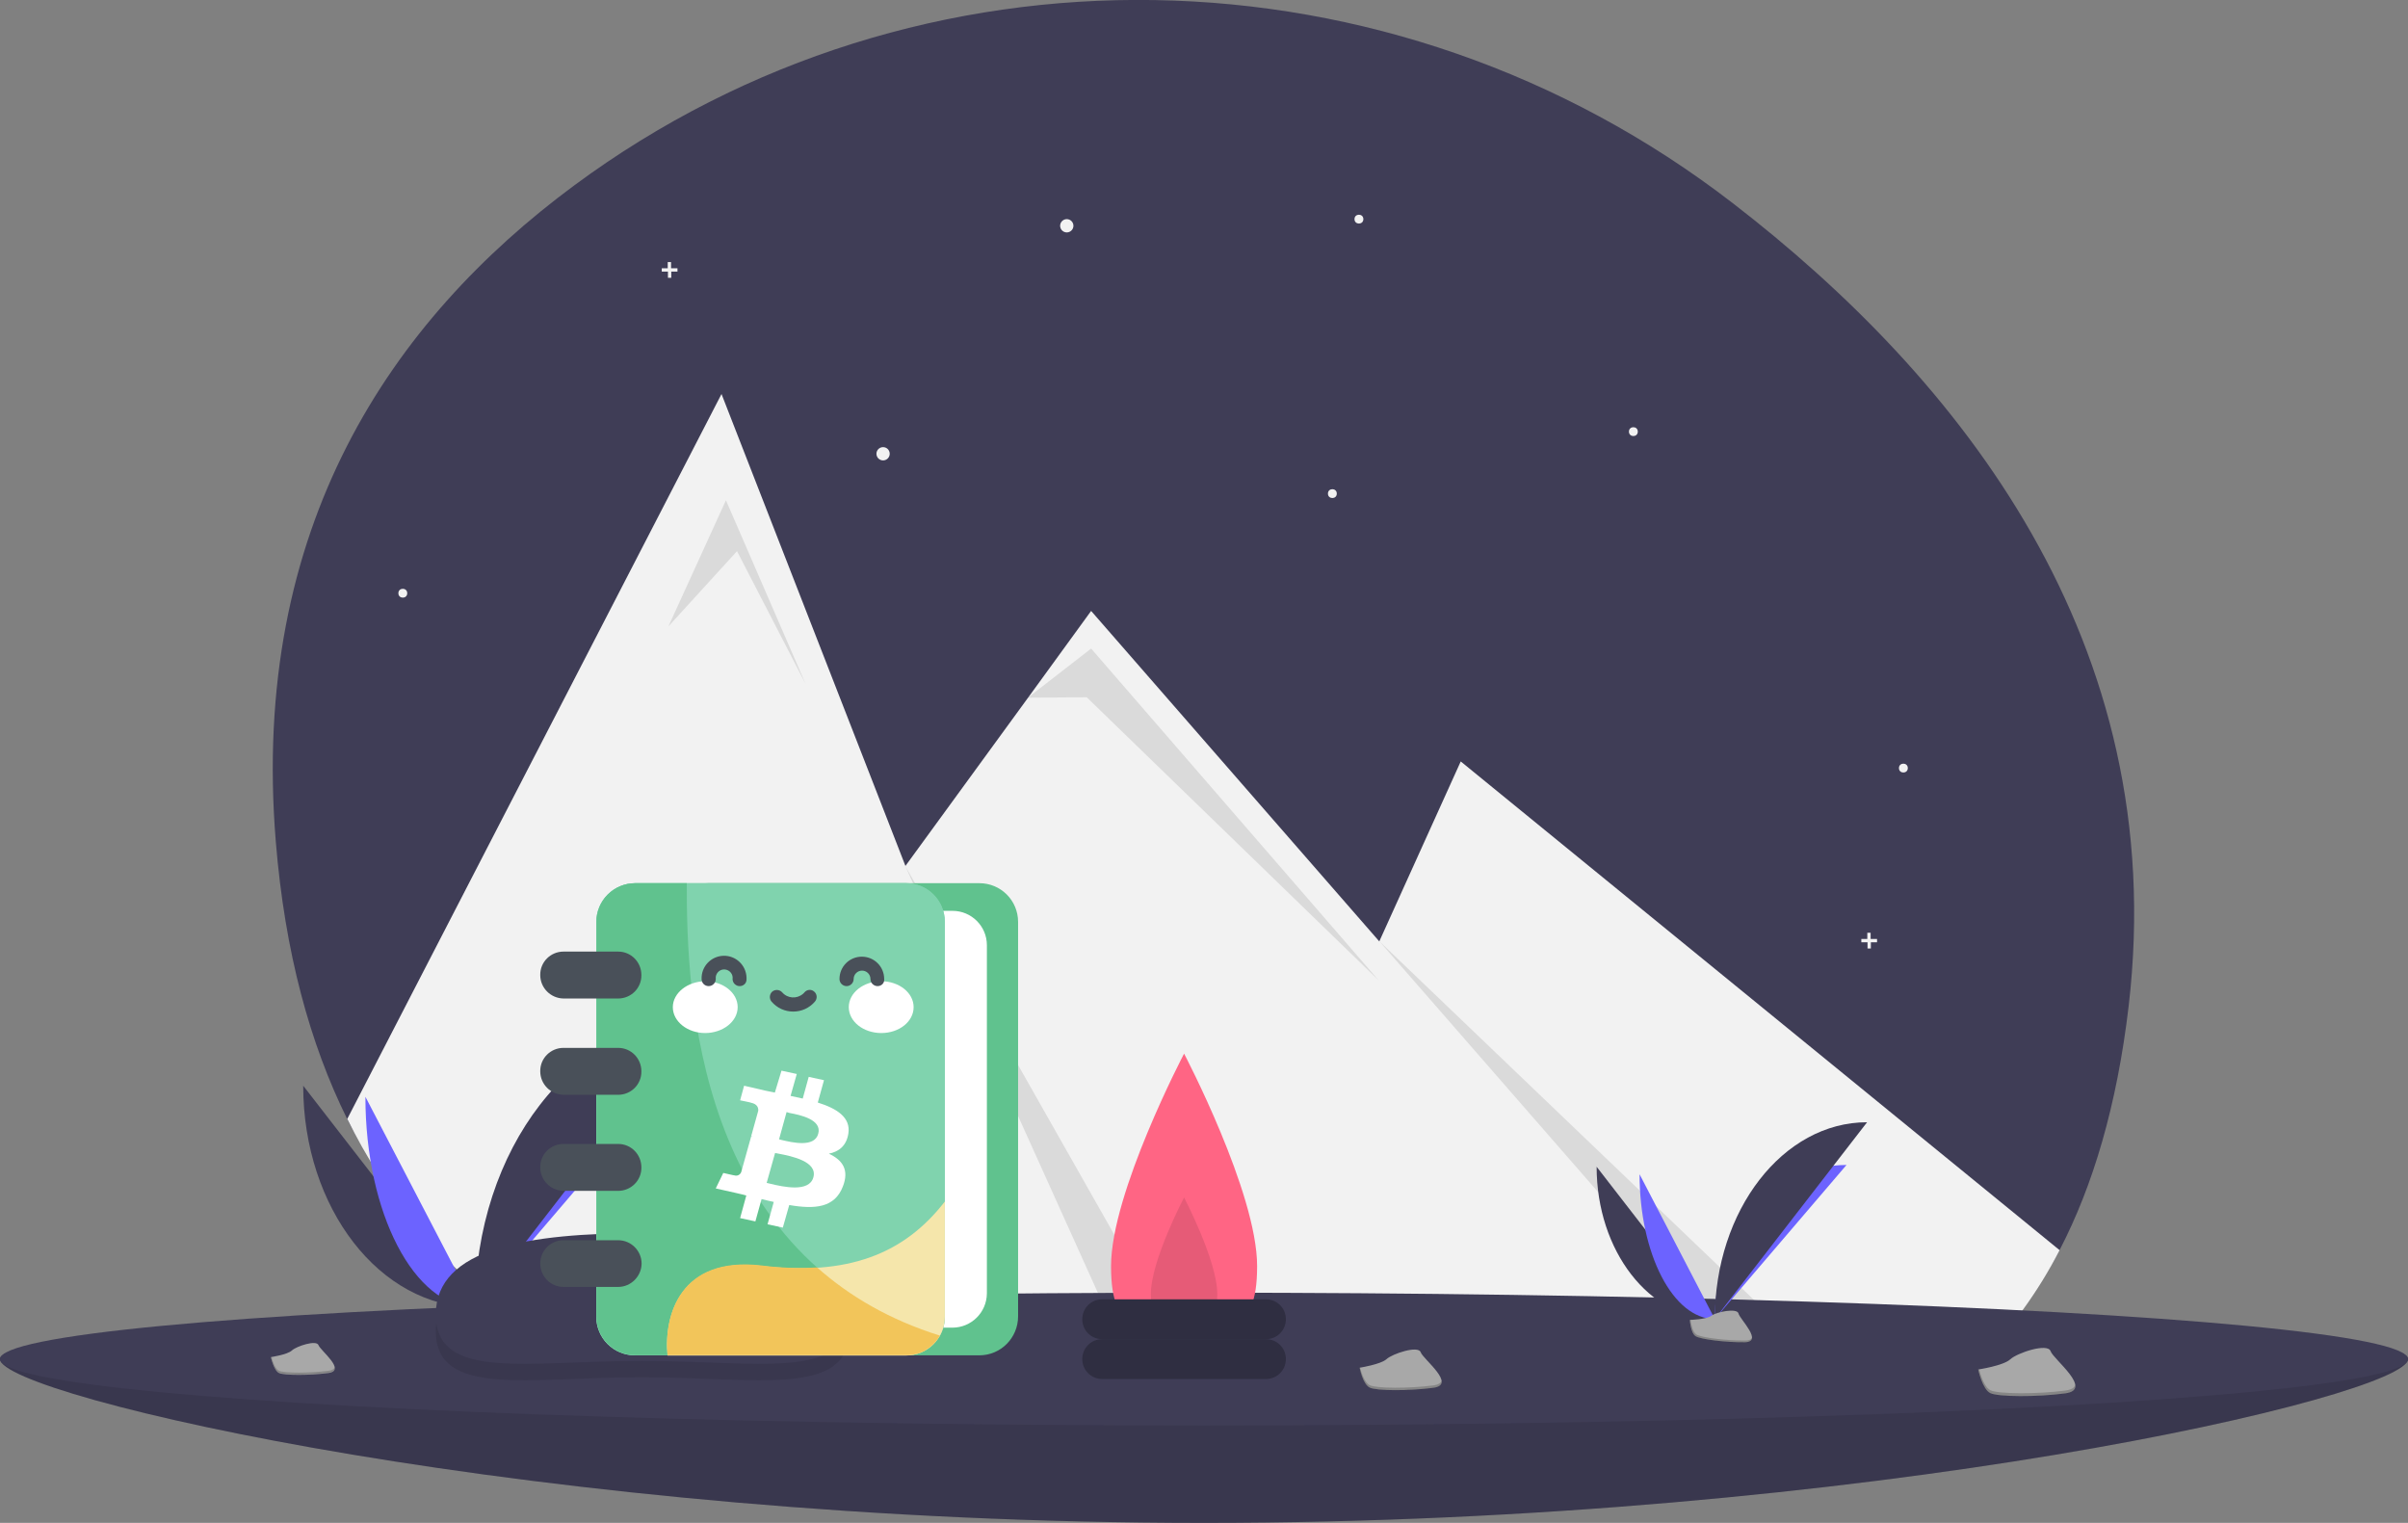 <svg version="1.1" id="图层_1" xmlns="http://www.w3.org/2000/svg" x="0" y="0" viewBox="0 0 1088 688" style="enable-background:new 0 0 1088 688" xml:space="preserve"><rect x="0" y="0" width="1088" height="688" fill="#808080" stroke="none"/><style>.st0{fill:#3f3d56}.st1{fill:#f2f2f2}.st2{opacity:.1;enable-background:new}.st4{fill:#2f2e41}.st5{fill:#6c63ff}.st6{fill:#a8a8a8}.st7{opacity:.2;enable-background:new}.st8{fill:#60c28e}.st9{fill:#fff}.st10{fill:#80d3ae}.st11{fill:#495059}</style><g id="Group_12" transform="translate(-57 -56)"><g id="Group_11" transform="translate(57 56)"><path id="Path_83" class="st0" d="M961.8 454.4c-5.3 45.2-16.2 81.4-31.2 110.3-20 38.5-54.2 54-84.8 70.3-8.8 4.7-18 8.7-27.5 11.9-55.6 19.3-117.8 14.2-166.7 4-34.3-7.2-69.1-11.6-104.1-13.2-10-.4-20-.7-30-.7-15.4 0-293.1 5.3-360.7-131.6-16.7-33.8-28.1-75-32.2-125.3C113 238.2 176.9 144.8 259.4 83.8c156-115.4 369.8-110.6 523.4 7.9C885.2 170.6 981 290 961.8 454.4z"/><path id="Path_84" class="st1" d="M930.6 564.8c-20 38.5-47.2 64-77.8 80.3-8.8 4.7-18 8.7-27.5 11.9-55.6 19.3-117.8 14.2-166.7 4-34.3-7.2-69.1-11.6-104.1-13.2-10-.4-20-.7-30-.7-15.4 0-30.8.6-46.2 1.7-100.2 7.4-253.8-6.4-321.4-143.3L326 178l63 161.6 20.1 51.6 55.4-76L493 276l130.2 149.3L660 344l254.8 207.9 14.2 11.6 1.6 1.3z"/><path id="Path_85" class="st2" d="m302 283 26-57 36 83-31-60-31 34z"/><path id="Path_86" class="st2" d="M554.5 647.8c-10-.4-20-.7-30-.7L409 391.2l145.5 256.6z"/><path id="Path_87" class="st2" d="M464.4 315.2 493 293l130 150-132-128-26.6.2z"/><path id="Path_88" class="st2" d="M852.8 645c-8.8 4.7-18 8.7-27.5 11.9L623.2 425.2 852.8 645z"/><circle id="Ellipse_11" class="st1" cx="482" cy="102" r="3"/><circle id="Ellipse_12" class="st1" cx="399" cy="205" r="3"/><circle id="Ellipse_13" class="st1" cx="602" cy="223" r="2"/><circle id="Ellipse_14" class="st1" cx="182" cy="268" r="2"/><circle id="Ellipse_15" class="st1" cx="614" cy="99" r="2"/><circle id="Ellipse_16" class="st1" cx="738" cy="195" r="2"/><circle id="Ellipse_17" class="st1" cx="860" cy="347" r="2"/><path id="Path_89" class="st1" d="M306 121.2h-2.8v-2.8h-1.5v2.8H299v1.5h2.8v2.8h1.5v-2.8h2.8v-1.5z"/><path id="Path_90" class="st1" d="M848 424.2h-2.8v-2.8h-1.5v2.8H841v1.5h2.8v2.8h1.5v-2.8h2.8v-1.5z"/><path id="Path_91" class="st0" d="M1088 614c0 16.6-243.6 74-544 74S0 630.5 0 614s243.6 14 544 14 544-30.6 544-14z"/><path id="Path_92" class="st2" d="M1088 614c0 16.6-243.6 74-544 74S0 630.5 0 614s243.6 14 544 14 544-30.6 544-14z"/><ellipse id="Ellipse_18" class="st0" cx="544" cy="614" rx="544" ry="30"/><path id="Path_93" d="M568 572c0 33.1-14.8 24-33 24s-33 9.1-33-24 33-96 33-96 33 62.8 33 96z" style="fill:#ff6584"/><path id="Path_94" class="st2" d="M550 584.6c0 15.1-6.7 10.9-15 10.9s-15 4.2-15-10.9 15-43.6 15-43.6 15 28.6 15 43.6z"/><path id="Rectangle_97" class="st4" d="M498 605h74c5 0 9 4 9 9s-4 9-9 9h-74c-5 0-9-4-9-9s4-9 9-9z"/><path id="Rectangle_98" class="st4" d="M498 587h74c5 0 9 4 9 9s-4 9-9 9h-74c-5 0-9-4-9-9s4-9 9-9z"/><path id="Path_95" class="st0" d="M137 490.5c0 55.3 34.7 100.1 77.6 100.1"/><path id="Path_96" class="st5" d="M214.6 590.7c0-56 38.7-101.3 86.6-101.3"/><path id="Path_97" class="st5" d="M165.1 495.5c0 52.6 22.1 95.1 49.5 95.1"/><path id="Path_98" class="st0" d="M214.6 590.7c0-71.5 44.8-129.4 100.1-129.4"/><path id="Path_99" class="st6" d="M198.3 591.4s11-.3 14.3-2.7 16.9-5.2 17.8-1.4 16.5 18.8 4.1 18.9-28.9-1.9-32.2-4-4-10.8-4-10.8z"/><path id="Path_100" class="st7" d="M234.7 604.9c-12.4.1-28.9-1.9-32.2-4-2.5-1.5-3.5-7-3.9-9.6h-.4s.7 8.9 4 10.9 19.8 4.1 32.2 4c3.6 0 4.8-1.3 4.8-3.2-.4 1.2-1.8 1.9-4.5 1.9z"/><path id="Path_101" class="st0" d="M721.4 527.1c0 38 23.9 68.8 53.3 68.8"/><path id="Path_102" class="st5" d="M774.8 595.9c0-38.5 26.6-69.6 59.5-69.6"/><path id="Path_103" class="st5" d="M740.8 530.5c0 36.1 15.2 65.4 34 65.4"/><path id="Path_104" class="st0" d="M774.8 595.9c0-49.1 30.8-88.9 68.8-88.9"/><path id="Path_105" class="st6" d="M763.5 596.3s7.6-.2 9.8-1.9 11.6-3.6 12.2-1 11.4 12.9 2.8 13-19.8-1.3-22.1-2.7-2.7-7.4-2.7-7.4z"/><path id="Path_106" class="st7" d="M788.6 605.6c-8.5.1-19.8-1.3-22.1-2.7-1.7-1.1-2.4-4.8-2.7-6.6h-.3s.5 6.1 2.8 7.5 13.6 2.8 22.1 2.7c2.5 0 3.3-.9 3.3-2.2-.4.8-1.3 1.3-3.1 1.3z"/><path id="Path_107" class="st6" d="M893.8 618.7s11.4-1.7 14.5-4.6 16.9-7.5 18.2-3.7 19.5 17.4 6.6 19.1-30.2 1.6-33.8-.1-5.5-10.7-5.5-10.7z"/><path id="Path_108" class="st7" d="M933.2 628.2c-12.9 1.7-30.2 1.6-33.8-.1-2.8-1.3-4.5-6.9-5.2-9.5l-.4.1s1.8 9.1 5.5 10.8 21 1.7 33.8.1c3.7-.5 4.8-2 4.5-3.9-.3 1.2-1.6 2.1-4.4 2.5z"/><path id="Path_109" class="st6" d="M614.3 617.9s9.6-1.5 12.2-3.9 14.3-6.3 15.4-3.1 16.5 14.7 5.6 16.1-25.4 1.4-28.6-.1-4.6-9-4.6-9z"/><path id="Path_110" class="st7" d="M647.5 625.9c-10.9 1.4-25.4 1.4-28.6-.1-2.4-1.1-3.8-5.8-4.4-8l-.3.1s1.5 7.7 4.7 9.1 17.7 1.5 28.6.1c3.1-.4 4.1-1.7 3.8-3.3-.3 1-1.4 1.8-3.8 2.1z"/><path id="Path_111" class="st6" d="M122.4 613.1s7.5-1.1 9.5-3 11.1-4.9 12-2.4 12.8 11.5 4.4 12.6-19.8 1.1-22.2 0-3.7-7.2-3.7-7.2z"/><path id="Path_112" class="st7" d="M148.3 619.3c-8.4 1.1-19.8 1.1-22.2 0-1.8-.8-3-4.5-3.4-6.2h-.2s1.2 6 3.6 7.1 13.8 1.1 22.2 0c2.4-.3 3.2-1.3 3-2.6-.3.9-1.2 1.5-3 1.7z"/><path id="Path_113" class="st2" d="M383.7 601.3c0 30.2-42.1 20.9-93.7 20.9s-93.1 9.3-93.1-20.9 42.1-36.8 93.7-36.8 93.1 6.6 93.1 36.8z"/><path id="Path_114" class="st0" d="M383.7 593.9c0 30.2-42.1 20.9-93.7 20.9s-93.1 9.3-93.1-20.9 42.1-36.8 93.7-36.8 93.1 6.6 93.1 36.8z"/></g><path class="st8" d="M499.5 668.3H377c-9.7 0-17.5-7.8-17.5-17.5V472.6c0-9.7 7.8-17.5 17.5-17.6h122.5c9.7 0 17.5 7.8 17.5 17.5v178.2c0 9.7-7.8 17.6-17.5 17.6z"/><path class="st9" d="M487.3 655.8H379.2c-8.5 0-15.5-6.9-15.5-15.5V483c0-8.5 6.9-15.5 15.5-15.5h108.2c8.5 0 15.5 6.9 15.5 15.5v157.4c-.1 8.5-7 15.4-15.6 15.4z"/><path class="st10" d="M466.4 668.3H343.9c-9.7 0-17.5-7.8-17.5-17.5V472.6c0-9.7 7.8-17.5 17.5-17.6h122.5c9.7 0 17.5 7.8 17.5 17.5v178.2c.1 9.7-7.8 17.6-17.5 17.6z"/><path class="st10" d="M466.4 668.3H343.9c-9.7 0-17.5-7.8-17.5-17.5V472.6c0-9.7 7.8-17.5 17.5-17.6h122.5c9.7 0 17.5 7.8 17.5 17.5v178.2c.1 9.7-7.8 17.6-17.5 17.6z"/><path class="st8" d="M367.3 455H344c-9.7 0-17.5 7.8-17.5 17.5v178.2c0 9.7 7.8 17.5 17.5 17.5h122.5c6.3 0 12.1-3.4 15.2-8.8C371.5 624.9 367.2 505.6 367.3 455z"/><path class="st11" d="M336.3 572.8h-24.7c-5.8 0-10.6 4.7-10.5 10.6 0 5.8 4.7 10.5 10.5 10.6h24.7c5.8 0 10.6-4.7 10.5-10.6 0-5.9-4.7-10.6-10.5-10.6zm0-43.4h-24.7c-5.8 0-10.6 4.7-10.5 10.6 0 5.8 4.7 10.5 10.5 10.6h24.7c5.8 0 10.6-4.7 10.5-10.6 0-5.9-4.7-10.6-10.5-10.6zm0-43.5h-24.7c-5.8 0-10.6 4.7-10.5 10.6 0 5.8 4.7 10.5 10.5 10.6h24.7c5.8 0 10.6-4.7 10.5-10.6 0-5.9-4.7-10.6-10.5-10.6zm0 151.5h-24.7c-5.8 0-10.5-4.7-10.5-10.6 0-5.8 4.7-10.5 10.5-10.5h24.7c5.8 0 10.6 4.7 10.6 10.6-.1 5.7-4.8 10.5-10.6 10.5z"/><path d="M484 598.7c-18.7 24.2-44.3 33.7-82.9 29.2-36.7-4.3-44.2 22.3-42.5 40.5h107.8c9.7 0 17.5-7.8 17.5-17.5v-52.2z" style="fill:#f5e6ab"/><path class="st9" d="M361 511c0 6.5 6.6 11.7 14.6 11.7s14.7-5.2 14.7-11.7c0-6.5-6.6-11.7-14.6-11.7S361 504.6 361 511zm79.5 0c0 6.5 6.6 11.7 14.7 11.7s14.6-5.2 14.6-11.7-6.6-11.7-14.6-11.7c-8.2 0-14.7 5.3-14.7 11.7z"/><path class="st11" d="M391.2 501.5c-1.7 0-3.2-1.4-3.2-3.2.3-2.1-1.2-4-3.3-4.3s-4 1.2-4.3 3.3v1c0 1.7-1.4 3.2-3.2 3.2s-3.2-1.4-3.2-3.2c-.2-5.6 4.2-10.3 9.8-10.5 5.6-.2 10.3 4.2 10.5 9.8v.7c.1 1.8-1.3 3.2-3.1 3.2zm62.3 0c-1.7 0-3.2-1.4-3.2-3.2 0-2.1-1.7-3.8-3.8-3.8-2.1 0-3.8 1.7-3.8 3.8 0 1.7-1.4 3.2-3.2 3.2-1.7 0-3.2-1.4-3.2-3.2 0-5.6 4.5-10.1 10.1-10.1s10.1 4.5 10.1 10.1c.2 1.8-1.2 3.2-3 3.2zM415.4 513c-3.8 0-7.3-1.6-9.8-4.5-1.1-1.3-1-3.3.3-4.5 1.3-1.1 3.3-1 4.5.3 2.4 2.8 6.6 3.1 9.4.7.2-.2.5-.4.7-.7 1.1-1.3 3.1-1.5 4.4-.3 1.3 1.1 1.5 3.1.3 4.5-2.5 2.9-6 4.5-9.8 4.5z"/><path d="m467.8 668.2.8-.1h.3c.4 0 .7-.1 1.1-.2.3-.1.7-.2 1-.2l.3-.1.8-.2.2-.1c.3-.1.7-.3 1-.4l1-.4.2-.1c.3-.1.6-.3.8-.5l.1-.1 1.8-1.2.1-.1c.9-.7 1.7-1.5 2.4-2.3.7-.9 1.4-1.8 2-2.8-22.7-7.1-40.9-17.8-55.5-30.8-8.4.5-16.8.2-25.1-.9-36.7-4.3-44.2 22.3-42.5 40.5h109.2z" style="fill:#f2c55a"/><path class="st9" d="m410.1 539.7 6.9 1.5-2.8 9.9c1.8.4 3.7.8 5.5 1.2l2.7-9.8 6.9 1.5-2.8 10.1c8.6 2.7 15 6.7 13.8 14.1-.9 5.5-4.3 8.1-8.8 9 6.2 2.9 9.3 7.3 6.3 14.9-3.7 9.5-12.5 10.3-24.2 8.3l-2.9 10.2-6.9-1.5 2.8-10.1c-1.8-.4-3.7-.8-5.5-1.3l-2.8 10.1-6.9-1.5 2.8-10.2-1.9-.5c-1-.2-2-.5-3-.7l-8.9-2 3.4-7s5.1 1.2 5 1.1c1.3.4 2.6-.2 3.1-1.5l4.5-16.1.5.1h.2c-.2-.1-.5-.2-.7-.2l3.2-11.5c.1-1.3-.4-3-3.2-3.6.1-.1-5-1.1-5-1.1l1.8-6.6 9.5 2.2c1.4.3 2.9.6 4.4.9l3-9.9zm-2.9 37.2-3.8 13.5 1.3.3.4.1c5.8 1.4 17.5 4 19.4-2.9 2-7.2-9.9-9.6-15.7-10.7l-.5-.1-1.1-.2zm5.2-18.5-3.4 12.3.3.1.8.2c4.7 1.1 14.9 3.6 16.6-2.8 1.8-6.4-8.1-8.5-13-9.4l-1.3-.4z"/></g></svg>